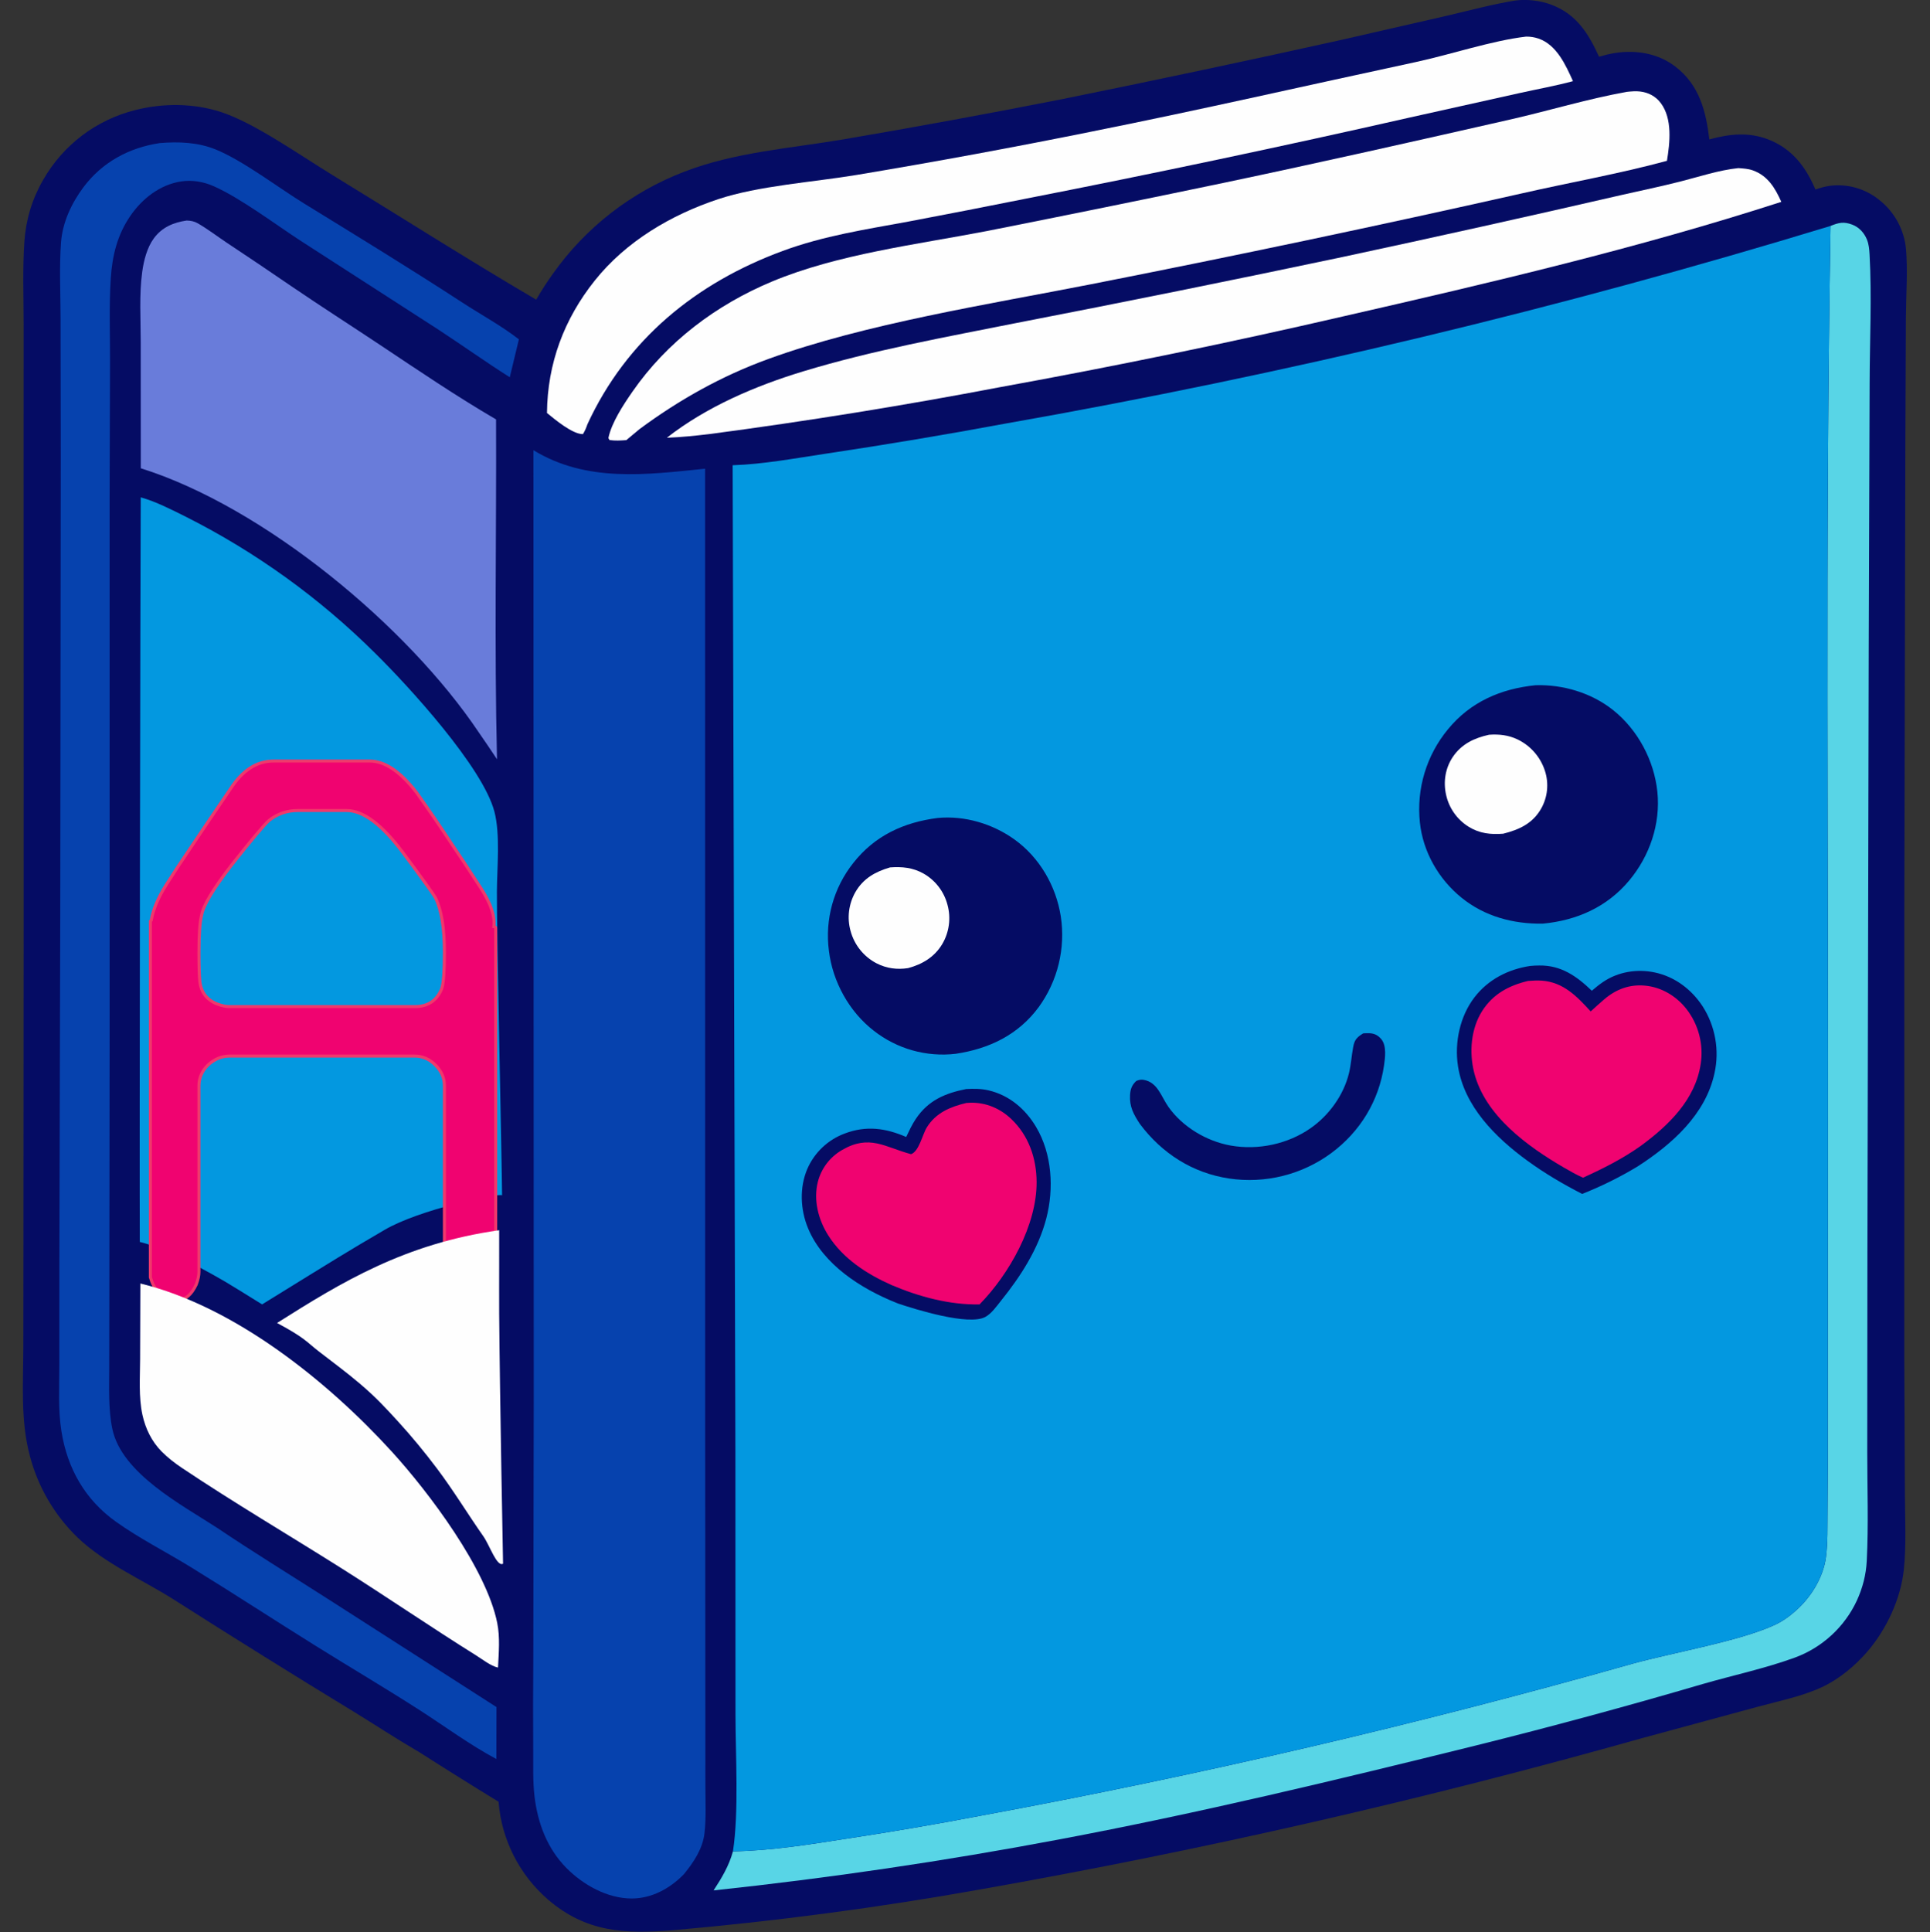 <?xml version="1.0" encoding="UTF-8" standalone="no"?>
<svg
   viewbox="0 0 677 677.534"
   width="677"
   height="677.534"
   version="1.1"
   id="svg25"
   xmlns="http://www.w3.org/2000/svg"
   xmlns:svg="http://www.w3.org/2000/svg">
  <rect width="100%" height="100%" fill="#333333" stroke="none"/>
  <defs
     id="defs25" />
  <!-- <path
     fill="#58d5e622"
     d="M 0,0.53393561 H 677.00019 V 677.53413 H 0 Z"
     id="path1"
     style="stroke-width:0.661133" /> -->
  <g
     id="g26"
     transform="matrix(1.468,0,0,1.468,-159.241,-158.604)">
    <g
       id="g27">
      <path
         fill="#050c6422"
         transform="matrix(0.661,0,0,0.661,1.52588e-5,0)"
         d="m 711.714,163.66 c 4.376,-0.583 9.178,-0.037 13.298,1.531 9.084,3.458 13.323,10.408 17.138,18.746 1.923,-0.54 3.892,-1.047 5.868,-1.348 7.614,-1.157 15.47,0.15 21.698,4.904 8.657,6.606 11.11,16.064 12.307,26.341 7.14,-1.956 14.179,-2.755 21.288,0.004 8.657,3.358 13.566,9.899 17.082,18.112 1.751,-0.622 3.521,-1.134 5.371,-1.369 q 0.589,-0.07 1.181,-0.111 0.591,-0.04 1.184,-0.051 0.593,-0.011 1.186,0.008 0.593,0.019 1.184,0.068 0.591,0.048 1.178,0.127 0.588,0.078 1.172,0.186 0.583,0.108 1.16,0.245 0.577,0.137 1.146,0.303 0.569,0.166 1.13,0.36 0.56,0.195 1.11,0.417 0.55,0.222 1.088,0.472 0.538,0.249 1.062,0.525 0.525,0.277 1.035,0.579 0.511,0.302 1.005,0.63 0.494,0.327 0.972,0.679 0.477,0.352 0.936,0.728 0.51,0.403 1,0.832 0.489,0.429 0.956,0.882 0.467,0.453 0.91,0.929 0.443,0.476 0.862,0.974 0.418,0.498 0.811,1.017 0.393,0.518 0.759,1.056 0.366,0.538 0.704,1.094 0.338,0.555 0.648,1.127 0.309,0.573 0.59,1.16 0.28,0.587 0.53,1.187 0.25,0.601 0.469,1.213 0.219,0.613 0.407,1.236 0.188,0.623 0.344,1.254 0.156,0.632 0.28,1.27 0.124,0.639 0.215,1.283 0.092,0.644 0.15,1.292 c 0.656,7.959 0.014,16.385 -0.045,24.391 l -0.201,47.266 -0.372,167.537 -0.004,162.734 0.215,47.88 c 0.034,9.014 0.55,18.411 -0.389,27.379 -1.1,10.509 -6.244,21.521 -13.087,29.512 -4.465,5.214 -10.332,10.088 -16.591,12.992 -7.131,3.31 -15.488,4.97 -23.075,7.042 l -41.766,11.326 q -59.117,16.658 -118.992,30.341 -59.874,13.684 -120.358,24.36 -55.228,9.861 -111.116,14.745 c -17.387,1.404 -31.37,0.789 -45.207,-11.138 q -0.957,-0.831 -1.872,-1.707 -0.916,-0.876 -1.788,-1.795 -0.872,-0.92 -1.698,-1.881 -0.826,-0.96 -1.604,-1.96 -0.779,-1 -1.508,-2.036 -0.729,-1.037 -1.407,-2.107 -0.678,-1.071 -1.303,-2.173 -0.625,-1.102 -1.196,-2.233 -0.571,-1.132 -1.086,-2.289 -0.516,-1.158 -0.974,-2.339 -0.459,-1.182 -0.859,-2.384 -0.401,-1.202 -0.743,-2.422 -0.341,-1.22 -0.624,-2.456 -0.282,-1.235 -0.504,-2.482 -0.221,-1.248 -0.382,-2.505 -0.161,-1.257 -0.261,-2.52 -14.616,-8.946 -29.053,-18.177 c -0.27,-0.152 -0.542,-0.301 -0.81,-0.457 -7.56,-4.425 -14.927,-9.277 -22.399,-13.857 q -32.855,-20.007 -65.294,-40.682 c -11.42,-7.215 -24.769,-12.912 -34.577,-22.28 q -1.555,-1.499 -3.003,-3.101 -1.449,-1.601 -2.785,-3.298 -1.337,-1.696 -2.554,-3.48 -1.217,-1.784 -2.31,-3.646 -1.093,-1.863 -2.057,-3.796 -0.963,-1.933 -1.792,-3.927 -0.829,-1.994 -1.521,-4.04 -0.691,-2.046 -1.241,-4.134 c -3.483,-12.866 -2.422,-26.501 -2.399,-39.703 l 0.042,-36.841 0.081,-118.106 -0.026,-162.903 0.017,-51.577 c -0.005,-9.902 -0.425,-20.032 0.272,-29.911 0.564,-7.979 2.81,-15.4 6.827,-22.332 q 0.664,-1.162 1.387,-2.29 0.722,-1.127 1.5,-2.216 0.778,-1.09 1.611,-2.139 0.832,-1.048 1.716,-2.054 0.884,-1.005 1.818,-1.965 0.933,-0.96 1.914,-1.871 0.981,-0.911 2.006,-1.772 1.026,-0.86 2.094,-1.668 1.067,-0.808 2.174,-1.561 1.107,-0.753 2.251,-1.449 1.144,-0.696 2.321,-1.334 1.177,-0.637 2.385,-1.214 1.208,-0.578 2.444,-1.093 1.235,-0.516 2.495,-0.969 1.26,-0.453 2.542,-0.841 1.281,-0.389 2.58,-0.712 c 10.075,-2.569 21.178,-2.525 31.097,0.738 12.026,3.956 28.22,15.404 39.45,22.276 24.783,15.165 49.347,30.795 74.399,45.504 q 2.763,-4.79 5.987,-9.283 1.103,-1.563 2.263,-3.084 1.16,-1.522 2.375,-2.999 1.216,-1.477 2.485,-2.909 1.27,-1.431 2.591,-2.814 1.321,-1.384 2.693,-2.717 1.372,-1.334 2.792,-2.616 1.42,-1.282 2.886,-2.51 1.467,-1.229 2.978,-2.402 1.511,-1.174 3.064,-2.29 1.553,-1.117 3.147,-2.176 1.593,-1.058 3.225,-2.057 1.632,-0.999 3.299,-1.936 1.668,-0.938 3.369,-1.814 1.701,-0.875 3.433,-1.687 1.732,-0.812 3.493,-1.559 1.761,-0.747 3.549,-1.429 c 18.27,-7.037 38.28,-8.41 57.467,-11.66 q 39.455,-6.731 78.726,-14.468 50.74,-10.272 101.28,-21.486 l 38.06,-8.709 c 8.158,-1.905 16.351,-4.125 24.619,-5.487 z"
         id="path2" />
      <path
         fill="#fefefe22"
         transform="matrix(0.661,0,0,0.661,1.52588e-5,0)"
         d="m 792.518,224.204 c 1.731,0.131 3.536,0.221 5.184,0.803 5.463,1.929 8.112,6.401 10.348,11.393 -51.669,16.721 -105.233,29.25 -158.133,41.336 q -61.82,14.291 -124.25,25.63 -52.217,9.963 -104.917,16.938 c -5.199,0.617 -10.331,1.16 -15.568,1.351 14.26,-11.172 32.011,-18.746 49.276,-23.986 25.264,-7.667 51.322,-12.349 77.177,-17.507 q 58.894,-11.404 117.591,-23.784 50.668,-10.85 101.163,-22.478 c 7.06,-1.595 14.137,-3.066 21.154,-4.848 6.835,-1.736 13.959,-4.126 20.975,-4.848 z"
         id="path4" />
      <path
         fill="#fefefe22"
         transform="matrix(0.661,0,0,0.661,1.52588e-5,0)"
         d="m 715.797,176.682 q 1.141,-0.015 2.269,0.164 1.127,0.179 2.208,0.546 c 6.571,2.263 9.82,9.539 12.459,15.391 -6.353,1.714 -12.954,2.888 -19.387,4.323 l -39.522,8.796 q -69.405,15.745 -139.246,29.422 -21.031,4.218 -42.106,8.207 c -15.504,2.859 -30.564,5.128 -45.426,10.613 -31.344,11.569 -56.439,31.974 -70.593,62.658 -0.441,1.325 -0.887,2.356 -1.61,3.55 -3.793,0.032 -10.08,-5.255 -13.005,-7.642 0.174,-17.883 6.158,-33.936 17.306,-47.891 11.317,-14.166 27.562,-23.721 44.594,-29.384 14.546,-4.837 34.431,-6.174 49.928,-8.741 q 42.843,-7.144 85.414,-15.757 c 39.035,-7.799 77.8,-16.689 116.712,-25.034 12.599,-2.702 27.662,-7.791 40.005,-9.221 z"
         id="path5" />
      <path
         fill="#fefefe22"
         transform="matrix(0.661,0,0,0.661,1.52588e-5,0)"
         d="m 752.254,196.636 c 1.575,-0.153 3.15,-0.309 4.729,-0.121 3.06,0.364 5.696,1.75 7.538,4.247 4.201,5.696 3.261,14.247 2.184,20.815 -17.303,4.694 -35.149,7.815 -52.636,11.808 q -77.658,17.479 -155.764,32.833 c -36.743,7.216 -81.434,14.226 -116.506,26.991 -16.847,6.132 -32.08,14.664 -46.478,25.307 l -4.792,3.997 c -2.095,0.154 -4.004,0.279 -6.095,-0.032 l -0.388,-0.709 c 1.093,-5.514 5.485,-12.137 8.668,-16.731 12.506,-18.051 30.33,-31.441 50.498,-39.852 23.757,-9.907 52.13,-13.328 77.477,-18.208 q 43.01,-8.513 85.929,-17.479 c 34.473,-7.245 68.903,-15.012 103.256,-22.817 14.101,-3.203 28.161,-7.507 42.38,-10.049 z"
         id="path6" />
      <path
         fill="#58d5e622"
         transform="matrix(0.661,0,0,0.661,1.52588e-5,0)"
         d="m 825.847,245.102 c 2.937,-1.204 4.798,-1.623 7.846,-0.468 2.487,0.941 4.32,2.972 5.311,5.405 0.688,1.69 0.842,3.565 0.944,5.373 0.868,15.342 0.058,31.165 0.027,46.55 l -0.326,96.288 -0.473,217.155 -0.06,72.886 c -0.002,13.024 0.482,26.287 -0.18,39.284 -0.257,5.032 -1.468,9.697 -3.551,14.279 q -0.413,0.89 -0.87,1.758 -0.457,0.869 -0.955,1.714 -0.499,0.845 -1.038,1.665 -0.54,0.82 -1.118,1.612 -0.579,0.792 -1.196,1.555 -0.618,0.763 -1.271,1.494 -0.654,0.732 -1.343,1.431 -0.689,0.699 -1.411,1.363 -0.722,0.664 -1.476,1.292 -0.754,0.628 -1.538,1.218 -0.784,0.591 -1.596,1.142 -0.812,0.551 -1.65,1.061 -0.838,0.511 -1.699,0.98 -0.862,0.469 -1.746,0.895 -0.884,0.426 -1.788,0.808 -0.904,0.382 -1.825,0.72 c -10.684,3.884 -22.305,6.366 -33.251,9.525 q -40.864,11.986 -82.192,22.261 c -50.007,12.374 -99.929,24.396 -150.582,33.926 q -62.016,11.712 -124.774,18.396 c 2.928,-4.474 5.584,-8.899 6.996,-14.105 13.753,-0.253 27.437,-2.452 40.998,-4.574 q 24.401,-3.692 48.64,-8.331 59.534,-10.993 118.493,-24.741 58.959,-13.748 117.215,-30.223 c 14.345,-3.962 38.738,-8.113 51.44,-14.054 3.172,-1.483 6.131,-3.767 8.641,-6.189 4.866,-4.695 8.804,-11.422 9.693,-18.186 0.709,-5.401 0.511,-11.076 0.582,-16.526 q 0.159,-16.122 0.081,-32.244 l 0.055,-90.074 c 0.218,-114.073 -0.991,-228.268 0.947,-342.321 z"
         id="path11" />
      <path
         fill="#0642ae22"
         transform="matrix(0.661,0,0,0.661,1.52588e-5,0)"
         d="m 221.86,215.158 c 6.769,-0.566 13.734,-0.306 20.109,2.267 9.861,3.979 22.692,13.813 32.11,19.599 19.178,11.782 38.311,23.497 57.174,35.778 6.757,4.399 14.074,8.347 20.431,13.288 l -3.293,13.705 c -8.776,-5.562 -17.24,-11.613 -25.935,-17.303 l -49.593,-31.967 c -9.188,-5.96 -21.804,-15.491 -31.549,-19.801 -3.643,-1.611 -7.824,-2.319 -11.772,-1.701 -7.617,1.192 -13.995,6.177 -18.281,12.399 -4.748,6.893 -6.584,14.414 -7.115,22.66 -0.629,9.762 -0.25,19.768 -0.264,29.555 l -0.153,50.578 0.005,185.248 -0.098,99.691 -0.045,28.204 c 0.003,7.311 -0.38,15.295 1.113,22.48 3.361,16.177 25.232,27.538 37.869,35.782 13.619,9.15 27.627,17.732 41.439,26.588 l 59.567,38.197 -0.044,18.774 c -9.739,-5.194 -18.682,-11.859 -27.963,-17.812 -12.244,-7.853 -24.814,-15.273 -37.165,-22.967 -15.173,-9.45 -30.145,-19.239 -45.372,-28.595 -8.902,-5.469 -18.443,-10.287 -26.961,-16.34 -11.254,-7.996 -17.636,-19.308 -19.78,-32.823 -1.214,-7.655 -0.746,-15.744 -0.749,-23.481 l 0.013,-34.981 0.328,-129.383 0.193,-164.279 -0.08,-50.238 c -0.019,-8.987 -0.503,-18.274 0.163,-27.229 0.535,-7.19 3.773,-14.129 8.051,-19.863 6.805,-9.119 16.502,-14.356 27.647,-16.03 z"
         id="path12" />
      <path
         fill="#0642ae22"
         transform="matrix(0.661,0,0,0.661,1.52588e-5,0)"
         d="m 356.939,326.154 c 19.253,11.752 40.752,8.869 62.061,6.691 l 0.025,342.507 0.061,102.907 0.018,30.522 c -0.003,5.663 0.319,11.568 -0.319,17.187 -0.64,5.625 -3.897,10.482 -7.383,14.765 -0.12,0.128 -0.236,0.259 -0.36,0.383 -4.972,4.963 -11.388,8.456 -18.54,8.476 -8.771,0.024 -17.6,-4.917 -23.636,-11.03 -6.973,-7.062 -10.407,-16.256 -11.544,-25.976 -0.649,-5.538 -0.42,-11.329 -0.461,-16.904 q -0.103,-16.323 0.034,-32.645 l 0.16,-94.767 z"
         id="path13" />
      <path
         fill="#0398e022"
         d="m 428.961,331.594 c 11.122,-0.362 22.546,-2.514 33.561,-4.159 q 32.713,-4.897 65.236,-10.932 37.761,-6.646 75.303,-14.438 37.541,-7.793 74.829,-16.724 37.287,-8.931 74.284,-18.993 36.998,-10.062 73.673,-21.246 c -1.938,114.053 -0.729,228.248 -0.947,342.321 l -0.055,90.074 q 0.078,16.122 -0.081,32.244 c -0.071,5.45 0.127,11.125 -0.582,16.526 -0.889,6.764 -4.827,13.491 -9.693,18.186 -2.51,2.422 -5.469,4.706 -8.641,6.189 -12.702,5.941 -37.095,10.092 -51.44,14.054 q -58.256,16.475 -117.215,30.223 -58.959,13.748 -118.493,24.741 -24.239,4.639 -48.64,8.331 c -13.561,2.122 -27.245,4.321 -40.998,4.574 2.198,-14.075 0.926,-34.883 0.921,-49.711 l -0.031,-94.587 z"
         id="path14"
         transform="matrix(0.661,0,0,0.661,1.52588e-5,0)" />
    </g>
    <g
       id="g28">
      <path
         fill="#0398e022"
         d="m 214.977,343.194 c 5.538,1.542 11.182,4.467 16.347,7.035 3.154,1.589 6.275,3.239 9.364,4.952 3.089,1.712 6.142,3.485 9.161,5.318 3.019,1.833 6,3.724 8.943,5.675 2.944,1.951 5.848,3.959 8.713,6.024 2.865,2.065 5.687,4.186 8.468,6.363 2.781,2.177 5.518,4.408 8.211,6.693 2.693,2.285 5.339,4.622 7.939,7.011 2.601,2.39 5.153,4.83 7.657,7.32 12.234,12.054 38.881,41.202 43.058,57.222 2.168,8.314 0.938,20.22 0.898,28.954 -0.107,13.315 1.757,96.364 1.864,109.679 -1.714,-0.81 -29.911,5.131 -42.493,12.509 -14.84,8.703 -14.873,8.786 -44.259,26.923 -13.964,-8.658 -13.856,-8.65 -23.997,-14.135 -6.528,-2.843 -13.274,-6.819 -20.216,-8.43 -0.138,-28.174 0.188,-240.941 0.343,-269.113 z"
         id="path7"
         transform="matrix(0.661,0,0,0.661,1.52588e-5,0)" />
      <path
         d="m 226.917,411.898 q 0,0 -0.43,0.215 0.43,1.504 -1.289,4.083 -1.719,2.364 -3.438,2.364 -0.215,0 -0.645,0 -0.215,0 -0.43,0 -2.579,0 -4.298,-2.364 -1.719,-2.364 -1.719,-4.298 v -44.479 q 0,-2.793 -2.149,-4.942 -2.149,-2.149 -4.942,-2.149 h -44.264 q -2.793,0 -5.157,2.149 -2.149,2.149 -2.149,4.942 v 44.479 q 0,1.289 -0.645,3.008 -1.719,3.653 -4.298,3.653 h -1.719 q -1.504,0 -3.438,-2.364 -0.86,-0.86 -1.504,-3.008 v -85.091 q 0,0 0.215,-0.215 0.645,-3.868 3.653,-8.595 2.579,-4.083 5.372,-8.165 3.438,-5.157 9.884,-14.611 4.298,-6.661 10.314,-6.661 h 22.992 q 5.372,0 11.174,7.521 4.298,6.016 8.38,12.248 2.364,3.438 7.091,10.744 3.438,5.372 3.008,9.025 0.43,0 0.43,0.43 z M 214.67,335.617 q 0,-8.81 -2.149,-13.107 -0.86,-1.504 -7.736,-10.744 -7.521,-10.099 -13.537,-10.099 h -11.603 q -3.868,0 -6.876,2.364 -1.719,1.504 -9.025,10.744 -6.446,8.38 -7.091,11.818 -0.645,2.579 -0.645,9.025 0,4.727 0.215,6.876 0.43,3.868 4.083,5.372 1.719,0.645 3.008,0.645 h 44.264 q 4.727,0 6.446,-4.298 0.645,-1.934 0.645,-8.595 z"
         id="text25"
         style="fill:#f0037022;stroke:#f0386b22;stroke-width:0.724"
         aria-label="A" />
      <path
         fill="#fefefe22"
         transform="matrix(0.661,0,0,0.661,1.52588e-5,0)"
         d="m 214.846,627.317 c 34.061,8.277 67.739,35.359 90.914,60.788 13.456,14.766 34.181,42.371 38.089,61.884 1.057,5.275 0.545,10.81 0.287,16.147 -2.576,-0.546 -5.684,-3.009 -7.935,-4.415 -16.415,-10.257 -32.391,-21.219 -48.767,-31.549 -19.125,-12.064 -38.748,-23.603 -57.528,-36.178 -2.647,-1.773 -5.144,-3.703 -7.39,-5.969 -3.587,-3.62 -5.848,-8.295 -6.926,-13.256 -1.402,-6.445 -0.853,-13.487 -0.837,-20.059 z"
         id="path3" />
      <path
         fill="#fefefe22"
         d="m 227.753,401.935 c -22.519,3.156 -37.753,12.461 -53.075,22.156 6.742,3.623 6.892,4.4 10.022,6.83 3.188,2.475 6.398,4.81 9.802,7.699 3.781,3.207 6.22,5.867 9.102,9.019 3.276,3.584 6.365,7.345 9.287,11.223 3.935,5.222 7.324,10.836 11.08,16.189 1.544,2.2 3.224,7.408 4.709,6.544 0,0 -0.773,-39.806 -0.928,-59.712 -0.029,-3.786 0.011,-8.853 0,-11.358 z"
         id="path3-1"
         style="stroke-width:0.502" />
      <path
         fill="#697cda22"
         transform="matrix(0.661,0,0,0.661,1.52588e-5,0)"
         d="m 231.579,243.147 c 1.533,0.06 2.73,0.259 4.073,1.038 3.587,2.078 6.985,4.681 10.433,6.988 q 11.782,7.799 23.438,15.783 c 10.54,7.183 21.283,14.041 31.898,21.109 13.91,9.262 27.565,18.538 42.01,26.97 0.169,40.91 -0.644,81.939 0.342,122.829 q -3.23,-4.885 -6.574,-9.694 C 311.436,389.711 259.472,346.63 215.002,332.691 l -0.023,-45.546 c -0.003,-8.335 -0.6,-17.196 0.538,-25.457 0.564,-4.096 1.746,-8.788 4.227,-12.136 2.963,-3.999 7.059,-5.69 11.835,-6.405 z"
         id="path10" />
    </g>
    <g
       id="g25"
       transform="translate(5.248,51.161)">
      <path
         fill="#050c6422"
         transform="matrix(0.661,0,0,0.661,1.52588e-5,0)"
         d="m 648.983,459.511 c 0.742,-0.032 1.486,-0.065 2.228,-0.04 1.822,0.06 3.195,0.791 4.349,2.221 1.894,2.346 1.328,6.647 0.929,9.421 -1.845,12.815 -8.652,23.947 -19.024,31.648 q -0.983,0.726 -2,1.403 -1.017,0.676 -2.066,1.302 -1.049,0.627 -2.127,1.201 -1.078,0.574 -2.183,1.094 -1.105,0.521 -2.235,0.987 -1.129,0.466 -2.28,0.876 -1.15,0.41 -2.32,0.763 -1.169,0.354 -2.355,0.649 -1.185,0.296 -2.383,0.533 -1.199,0.237 -2.407,0.415 -1.209,0.179 -2.424,0.298 -1.216,0.119 -2.437,0.178 -1.22,0.059 -2.441,0.058 -1.222,0 -2.442,-0.06 -1.22,-0.061 -2.436,-0.181 -1.216,-0.12 -2.424,-0.299 c -13.26,-1.982 -24.327,-9.093 -32.29,-19.741 -2.262,-3.481 -3.798,-6.168 -3.535,-10.489 0.131,-2.151 0.692,-3.586 2.267,-5.044 0.94,-0.363 1.629,-0.556 2.626,-0.387 5.097,0.867 6.324,6.015 8.949,9.742 5.124,7.277 13.817,12.448 22.522,14.004 9.898,1.769 20.689,-0.517 28.938,-6.299 6.64,-4.655 11.931,-11.952 13.844,-19.885 0.744,-3.084 0.926,-6.292 1.511,-9.408 0.452,-2.403 1.142,-3.363 3.197,-4.679 0.148,-0.096 0.299,-0.187 0.449,-0.281 z"
         id="path15" />
      <path
         fill="#050c6422"
         transform="matrix(0.661,0,0,0.661,1.52588e-5,0)"
         d="m 505.445,479.639 c 2.757,-0.125 5.331,-0.16 8.049,0.472 7.513,1.749 13.349,6.732 17.222,13.252 5.782,9.733 6.496,22.254 3.681,33.05 -2.883,11.055 -9.287,20.942 -16.374,29.747 -1.593,1.979 -3.432,4.655 -5.697,5.867 -6.061,3.242 -25.267,-2.774 -31.453,-4.847 l -0.803,-0.317 c -12.636,-5.078 -26.331,-13.754 -31.781,-26.866 -2.814,-6.768 -3.179,-14.725 -0.264,-21.525 q 0.238,-0.547 0.504,-1.08 0.266,-0.534 0.558,-1.054 0.292,-0.52 0.61,-1.024 0.318,-0.505 0.66,-0.993 0.343,-0.488 0.71,-0.958 0.367,-0.47 0.757,-0.921 0.39,-0.451 0.803,-0.881 0.412,-0.431 0.845,-0.841 0.434,-0.409 0.887,-0.796 0.454,-0.388 0.926,-0.751 0.473,-0.364 0.963,-0.704 0.49,-0.34 0.996,-0.654 0.507,-0.315 1.029,-0.604 0.521,-0.288 1.057,-0.55 0.536,-0.262 1.084,-0.497 0.548,-0.235 1.107,-0.442 c 7.799,-2.963 14.814,-1.964 22.233,1.245 1.054,-2.198 2.083,-4.442 3.438,-6.474 4.515,-6.769 10.59,-9.314 18.253,-10.854 z"
         id="path16" />
      <path
         fill="#f0037022"
         transform="matrix(0.661,0,0,0.661,1.52588e-5,0)"
         d="m 505.519,484.668 c 0.512,-0.034 1.023,-0.073 1.535,-0.083 5.629,-0.105 10.72,2.092 14.763,5.96 6.231,5.961 9.023,14.134 9.084,22.611 0.113,15.679 -9.932,33.425 -20.631,44.322 -10.867,0.215 -21.882,-2.788 -31.807,-6.993 -8.929,-3.967 -17.605,-9.559 -22.906,-17.985 -3.569,-5.673 -5.404,-12.709 -3.738,-19.327 q 0.115,-0.45 0.253,-0.893 0.138,-0.444 0.297,-0.88 0.16,-0.436 0.341,-0.864 0.181,-0.427 0.384,-0.845 0.202,-0.418 0.425,-0.825 0.223,-0.408 0.467,-0.803 0.243,-0.396 0.506,-0.779 0.262,-0.383 0.544,-0.752 0.281,-0.37 0.581,-0.724 0.3,-0.355 0.617,-0.695 0.317,-0.339 0.65,-0.662 0.334,-0.323 0.683,-0.629 0.35,-0.306 0.714,-0.594 0.364,-0.288 0.742,-0.558 0.378,-0.269 0.77,-0.519 0.391,-0.251 0.794,-0.481 c 9.937,-5.771 15.461,-1.023 24.925,1.513 2.919,-1.019 4.11,-7.148 5.717,-9.714 3.316,-5.293 8.483,-7.412 14.29,-8.801 z"
         id="path17" />
      <path
         fill="#050c6422"
         transform="matrix(0.661,0,0,0.661,1.52588e-5,0)"
         d="m 495.132,381.678 c 9.763,-0.928 19.841,2.082 27.762,7.766 9.044,6.49 15.029,16.812 16.737,27.773 q 0.164,1.07 0.275,2.147 0.111,1.077 0.17,2.158 0.058,1.081 0.064,2.163 0.006,1.083 -0.041,2.164 -0.046,1.082 -0.146,2.16 -0.099,1.078 -0.251,2.15 -0.152,1.071 -0.356,2.135 -0.204,1.063 -0.459,2.115 -0.256,1.052 -0.562,2.09 -0.306,1.038 -0.663,2.06 -0.357,1.022 -0.762,2.026 -0.406,1.003 -0.861,1.986 -0.454,0.983 -0.956,1.942 -0.502,0.959 -1.05,1.893 -0.547,0.933 -1.14,1.839 -0.593,0.906 -1.229,1.782 c -7.375,10.013 -17.946,15.093 -30.041,16.882 q -0.978,0.114 -1.961,0.18 -0.983,0.066 -1.968,0.084 -0.985,0.018 -1.969,-0.012 -0.985,-0.031 -1.967,-0.109 -0.982,-0.078 -1.959,-0.204 -0.977,-0.126 -1.946,-0.299 -0.97,-0.173 -1.93,-0.394 -0.96,-0.22 -1.908,-0.487 -0.948,-0.267 -1.882,-0.58 -0.934,-0.313 -1.852,-0.671 -0.917,-0.358 -1.816,-0.761 -0.899,-0.402 -1.778,-0.848 -0.878,-0.446 -1.734,-0.934 -0.855,-0.488 -1.686,-1.017 -0.831,-0.529 -1.635,-1.098 -0.804,-0.569 -1.579,-1.177 c -8.919,-6.892 -14.876,-17.725 -16.235,-28.885 q -0.138,-1.049 -0.223,-2.103 -0.085,-1.054 -0.118,-2.112 -0.032,-1.057 -0.011,-2.115 0.021,-1.057 0.094,-2.112 0.074,-1.055 0.201,-2.106 0.126,-1.05 0.306,-2.092 0.179,-1.043 0.41,-2.075 0.231,-1.032 0.514,-2.051 0.282,-1.02 0.616,-2.024 0.333,-1.003 0.716,-1.989 0.383,-0.986 0.816,-1.952 0.432,-0.965 0.912,-1.908 0.48,-0.942 1.007,-1.859 0.527,-0.918 1.099,-1.807 0.572,-0.89 1.188,-1.75 0.616,-0.86 1.274,-1.688 c 7.752,-9.878 18.247,-14.719 30.513,-16.276 z"
         id="path18" />
      <path
         fill="#fefefe22"
         transform="matrix(0.661,0,0,0.661,1.52588e-5,0)"
         d="m 477.929,399.542 c 4.351,-0.31 8.228,0.053 12.103,2.231 q 0.795,0.453 1.542,0.983 0.746,0.53 1.435,1.132 0.69,0.602 1.316,1.27 0.626,0.668 1.182,1.395 0.556,0.727 1.037,1.505 0.481,0.779 0.882,1.602 0.401,0.823 0.717,1.682 0.317,0.859 0.546,1.745 0.242,0.887 0.394,1.794 0.152,0.907 0.212,1.825 0.06,0.917 0.029,1.836 -0.032,0.919 -0.155,1.83 -0.123,0.912 -0.337,1.806 -0.213,0.895 -0.515,1.763 -0.302,0.869 -0.689,1.703 -0.387,0.834 -0.856,1.625 c -2.811,4.685 -7.168,7.272 -12.336,8.666 -3.968,0.618 -7.806,0.114 -11.404,-1.733 q -0.429,-0.224 -0.846,-0.47 -0.417,-0.245 -0.821,-0.512 -0.404,-0.267 -0.793,-0.555 -0.39,-0.287 -0.763,-0.595 -0.374,-0.307 -0.732,-0.634 -0.357,-0.326 -0.697,-0.67 -0.34,-0.345 -0.662,-0.706 -0.322,-0.362 -0.625,-0.74 -0.302,-0.378 -0.585,-0.771 -0.283,-0.393 -0.544,-0.8 -0.262,-0.407 -0.503,-0.827 -0.24,-0.42 -0.458,-0.852 -0.219,-0.432 -0.414,-0.875 -0.196,-0.442 -0.368,-0.895 -0.173,-0.452 -0.322,-0.913 -0.148,-0.46 -0.273,-0.928 -0.239,-0.869 -0.392,-1.756 -0.154,-0.888 -0.219,-1.787 -0.066,-0.898 -0.043,-1.799 0.023,-0.901 0.134,-1.795 0.111,-0.894 0.309,-1.773 0.198,-0.879 0.481,-1.734 0.283,-0.855 0.648,-1.679 0.366,-0.823 0.81,-1.607 c 2.866,-4.998 7.234,-7.429 12.575,-8.987 z"
         id="path19" />
      <path
         fill="#050c6422"
         transform="matrix(0.661,0,0,0.661,1.52588e-5,0)"
         d="m 709.358,435.152 c 1.067,-0.125 2.181,-0.143 3.256,-0.159 7.92,-0.117 13.563,3.896 18.989,9.124 1.334,-1.134 2.686,-2.248 4.143,-3.223 5.461,-3.656 12.228,-4.744 18.622,-3.387 7.275,1.544 13.35,6.162 17.351,12.331 q 0.42,0.66 0.807,1.34 0.387,0.68 0.741,1.378 0.353,0.698 0.672,1.413 0.319,0.714 0.602,1.444 0.284,0.729 0.531,1.471 0.248,0.743 0.458,1.496 0.211,0.754 0.385,1.517 0.174,0.762 0.31,1.533 0.136,0.77 0.235,1.547 0.098,0.776 0.158,1.556 0.06,0.78 0.082,1.562 0.022,0.782 0.006,1.565 -0.016,0.782 -0.071,1.563 -0.054,0.78 -0.147,1.557 -0.093,0.777 -0.223,1.548 -0.131,0.772 -0.299,1.536 c -3.215,15.024 -15.438,25.767 -27.761,33.73 q -9.63,5.817 -20.091,9.957 c -6.941,-3.562 -13.572,-7.462 -19.883,-12.064 -11.427,-8.335 -22.822,-19.626 -25.025,-34.241 -1.273,-8.45 0.719,-17.889 5.965,-24.732 4.973,-6.488 12.225,-10.166 20.187,-11.362 z"
         id="path20" />
      <path
         fill="#f0037022"
         transform="matrix(0.661,0,0,0.661,1.52588e-5,0)"
         d="m 708.583,440.567 c 1.611,-0.11 3.329,-0.223 4.942,-0.104 7.837,0.574 12.712,5.697 17.671,11.131 1.635,-1.492 3.269,-2.994 4.958,-4.426 4.261,-3.614 9.125,-5.437 14.758,-4.893 5.917,0.572 11.226,3.769 14.874,8.404 q 0.406,0.52 0.785,1.06 0.379,0.54 0.73,1.099 0.351,0.558 0.674,1.134 0.322,0.576 0.614,1.167 0.293,0.592 0.555,1.197 0.262,0.606 0.492,1.224 0.231,0.618 0.43,1.247 0.199,0.629 0.365,1.268 0.167,0.638 0.301,1.284 0.134,0.646 0.235,1.298 0.101,0.652 0.168,1.308 0.068,0.657 0.101,1.316 0.034,0.659 0.035,1.318 0,0.66 -0.033,1.319 -0.033,0.659 -0.1,1.315 -0.067,0.657 -0.167,1.309 c -1.905,12.861 -11.567,22.215 -21.553,29.551 -6.57,4.69 -13.682,8.263 -21.003,11.591 -2.398,-1.067 -4.666,-2.36 -6.933,-3.679 -13.124,-7.637 -28.471,-18.723 -32.414,-34.32 -1.835,-7.258 -1.185,-15.827 2.889,-22.232 3.925,-6.169 9.709,-9.257 16.626,-10.886 z"
         id="path21" />
      <path
         fill="#050c6422"
         transform="matrix(0.661,0,0,0.661,1.52588e-5,0)"
         d="m 711.308,333.699 c 9.918,-0.295 20.174,2.766 27.975,8.972 8.941,7.113 14.86,18.215 16.02,29.561 1.184,11.582 -2.782,23.197 -10.216,32.083 -8.027,9.595 -18.994,14.414 -31.262,15.555 -10.665,0.14 -20.915,-2.584 -29.316,-9.377 -8.288,-6.701 -13.978,-16.623 -15.064,-27.26 q -0.118,-1.121 -0.18,-2.246 -0.062,-1.126 -0.068,-2.253 -0.005,-1.127 0.045,-2.253 0.05,-1.126 0.156,-2.248 0.106,-1.122 0.268,-2.238 0.162,-1.115 0.379,-2.221 0.217,-1.106 0.489,-2.2 0.272,-1.094 0.598,-2.173 0.326,-1.079 0.706,-2.14 0.379,-1.062 0.811,-2.103 0.432,-1.041 0.914,-2.06 0.483,-1.018 1.016,-2.011 0.533,-0.993 1.115,-1.959 0.582,-0.965 1.211,-1.9 0.629,-0.935 1.304,-1.838 0.675,-0.903 1.394,-1.771 c 8.136,-9.922 19.147,-14.661 31.705,-15.92 z"
         id="path22" />
      <path
         fill="#fefefe22"
         transform="matrix(0.661,0,0,0.661,1.52588e-5,0)"
         d="m 694.479,351.596 c 3.627,-0.24 6.922,0.104 10.249,1.679 q 0.44,0.211 0.868,0.444 0.429,0.233 0.845,0.488 0.416,0.255 0.819,0.53 0.402,0.276 0.79,0.572 0.388,0.296 0.761,0.611 0.372,0.315 0.728,0.649 0.356,0.334 0.694,0.685 0.338,0.352 0.658,0.72 0.32,0.368 0.621,0.752 0.3,0.385 0.581,0.784 0.281,0.399 0.541,0.812 0.26,0.412 0.498,0.838 0.239,0.425 0.456,0.863 0.216,0.437 0.41,0.884 0.194,0.448 0.365,0.905 0.171,0.457 0.318,0.922 0.134,0.419 0.246,0.844 0.112,0.425 0.202,0.855 0.09,0.43 0.158,0.865 0.067,0.434 0.113,0.871 0.045,0.437 0.067,0.876 0.023,0.439 0.023,0.879 0,0.44 -0.023,0.879 -0.023,0.439 -0.068,0.876 -0.045,0.437 -0.113,0.871 -0.068,0.435 -0.158,0.865 -0.091,0.43 -0.203,0.855 -0.112,0.425 -0.246,0.844 -0.134,0.418 -0.29,0.83 -0.155,0.411 -0.332,0.813 -0.176,0.403 -0.373,0.796 -0.197,0.393 -0.414,0.775 c -3.067,5.379 -7.965,7.586 -13.693,9.036 -4.512,0.354 -8.561,-0.07 -12.495,-2.508 q -0.769,-0.478 -1.487,-1.03 -0.718,-0.552 -1.377,-1.172 -0.659,-0.621 -1.254,-1.304 -0.594,-0.683 -1.117,-1.421 -0.524,-0.739 -0.971,-1.526 -0.447,-0.787 -0.814,-1.615 -0.367,-0.828 -0.65,-1.688 -0.282,-0.86 -0.478,-1.744 c -1.07,-4.708 -0.309,-9.657 2.392,-13.69 3.167,-4.729 7.782,-6.883 13.153,-8.07 z"
         id="path23" />
    </g>
  </g>
</svg>
